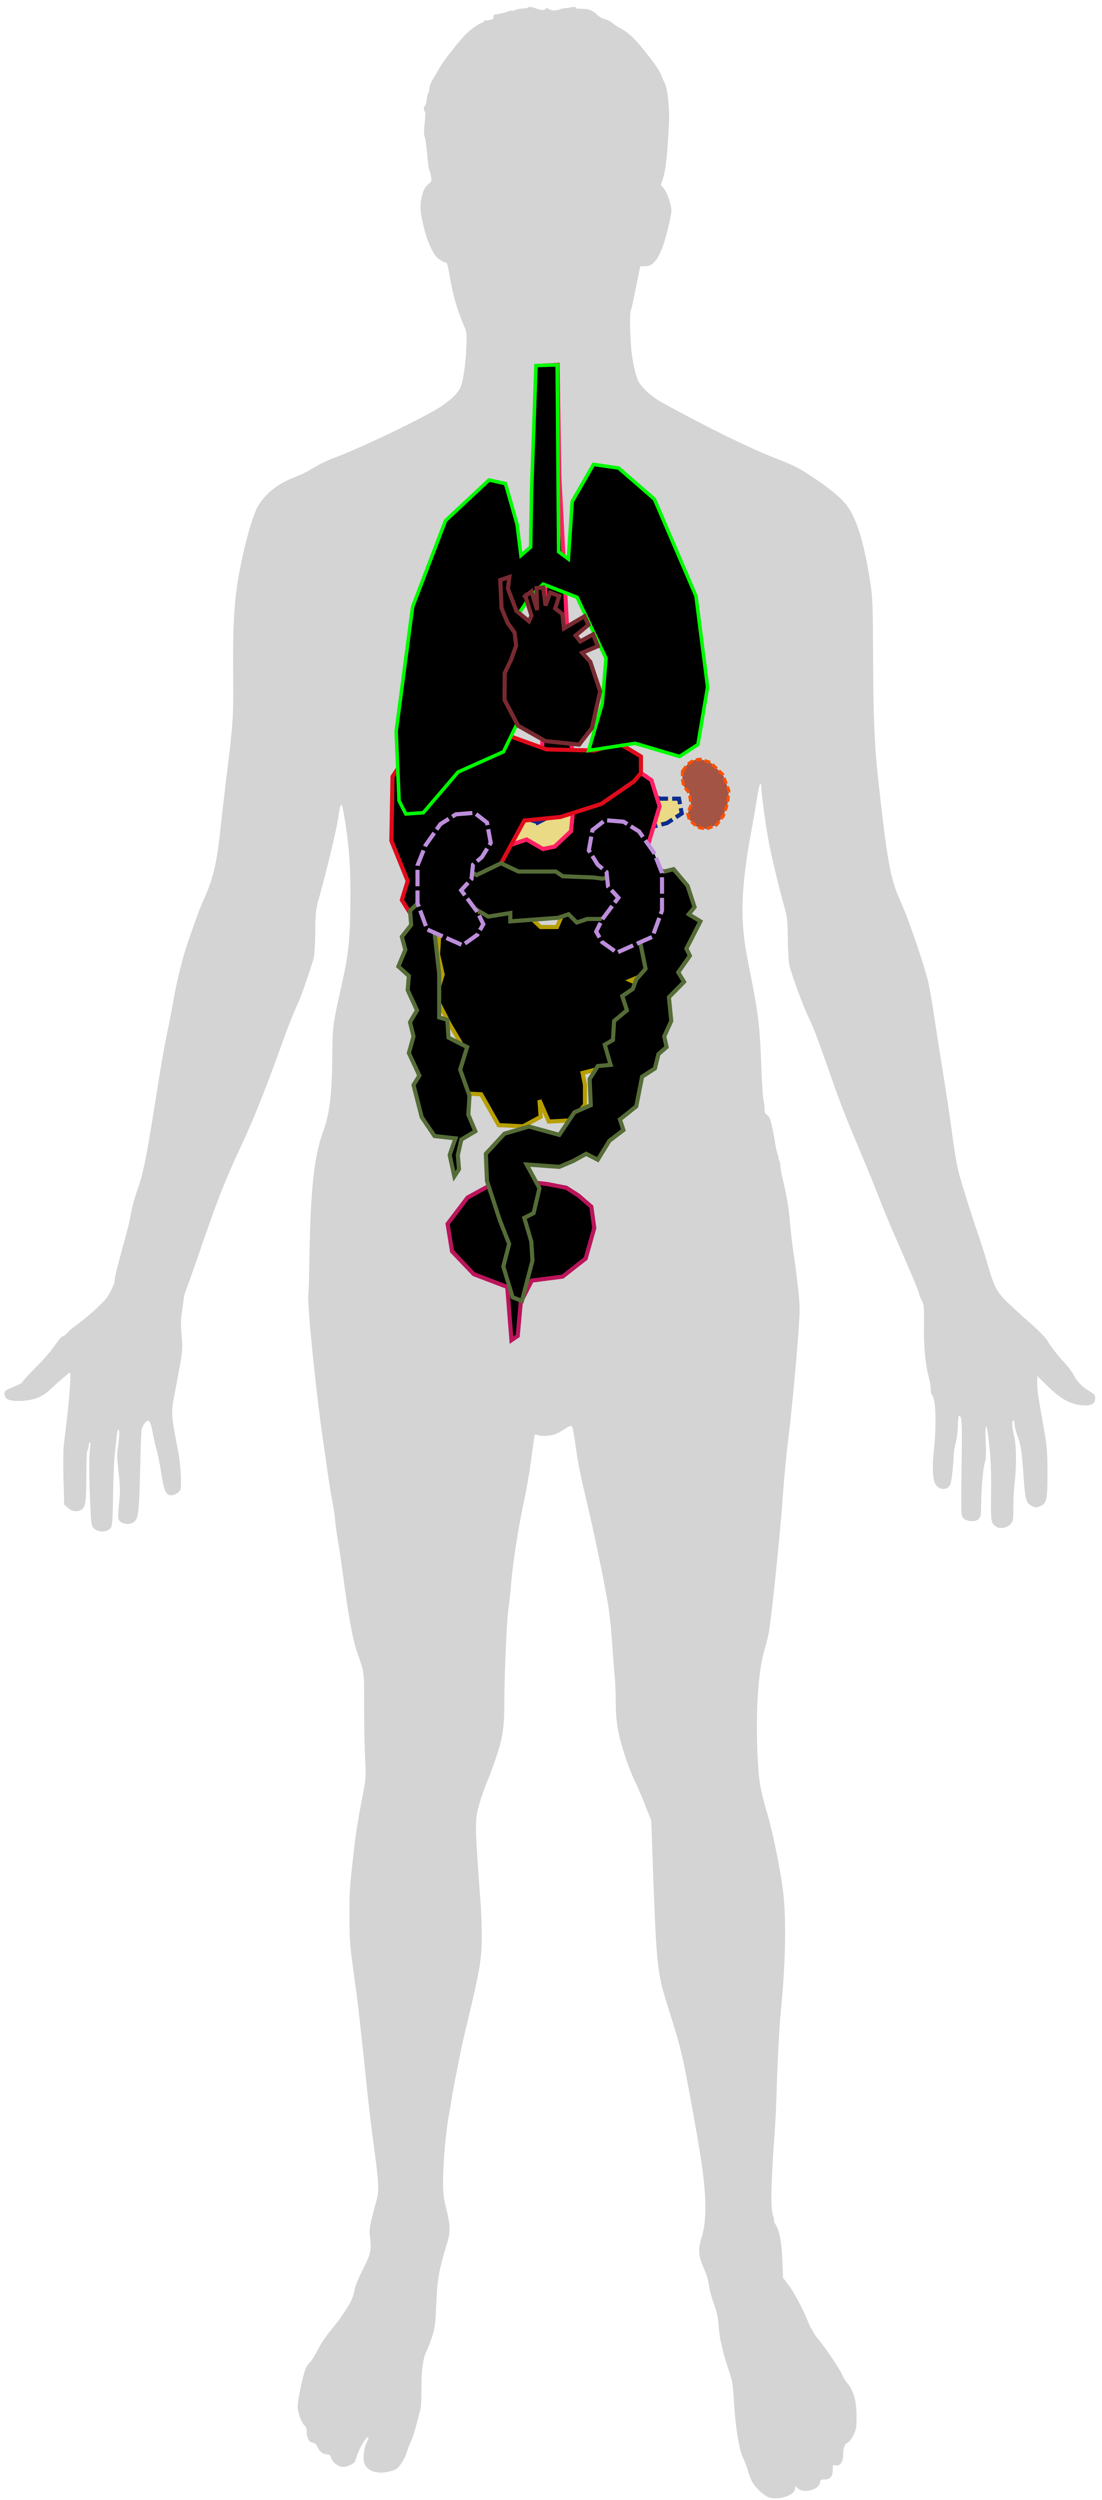 <?xml version="1.0" encoding="UTF-8" standalone="no"?>
<svg
        id="human"
   xmlns="http://www.w3.org/2000/svg"
        version="1.0"
        height="2200"
        width="970">
  <defs
          id="defs4"/>
  <g
          transform="translate(41.5,630.923)"
          id="layer1">
    <path
            id="path2180"
            d="m 634.5,1566.401 c -4.17,-1.87 -10.351,-7.609 -13.429,-12.468 -1.219,-1.925 -3.024,-6.425 -4.011,-10 -0.987,-3.575 -3.021,-8.975 -4.521,-12 -3.51,-7.08 -6.661,-26.549 -8.012,-49.5 -0.906,-15.394 -1.337,-17.992 -4.557,-27.5 -1.956,-5.775 -4.184,-13.2 -4.951,-16.5 -0.767,-3.3 -1.832,-7.8 -2.367,-10 -0.535,-2.2 -1.29,-8.275 -1.677,-13.5 -0.535,-7.221 -1.556,-11.78 -4.255,-19 -1.953,-5.225 -3.868,-12.425 -4.256,-16 -0.44,-4.054 -2.039,-9.461 -4.25,-14.367 -5.018,-11.139 -5.474,-16.996 -2.151,-27.633 4.758,-15.229 4.418,-37.487 -1.108,-72.5 -2.79,-17.675 -10.639,-61.249 -13.601,-75.5 -4.164,-20.034 -5.411,-24.591 -15.789,-57.658 -8.828,-28.132 -9.389,-34.027 -12.927,-135.842 l -0.869,-25 -5.244,-13.492 c -2.884,-7.42 -6.833,-16.645 -8.776,-20.5 -5.534,-10.983 -12.891,-33.074 -15.171,-45.556 -1.456,-7.97 -2.084,-15.587 -2.097,-25.416 -0.01,-7.72 -0.448,-18.085 -0.975,-23.035 -0.526,-4.95 -1.444,-16.875 -2.04,-26.5 -0.596,-9.625 -1.944,-23.575 -2.997,-31 -2.44,-17.207 -13.428,-70.411 -20.963,-101.5 -3.575,-14.751 -6.699,-30.676 -8.105,-41.323 -1.258,-9.528 -2.764,-17.952 -3.345,-18.721 -0.869,-1.15 -2.266,-0.616 -7.855,2.999 -5.478,3.543 -8.002,4.524 -13,5.052 -3.673,0.388 -7.338,0.219 -8.988,-0.414 -2.109,-0.81 -2.874,-0.769 -3.15,0.169 -0.201,0.681 -1.558,10.239 -3.017,21.239 -1.459,11 -4.19,26.975 -6.069,35.5 -4.714,21.384 -10.253,56.348 -11.445,72.249 -0.546,7.288 -1.655,17.751 -2.464,23.251 -1.526,10.378 -3.609,57.599 -3.617,82 -0.007,21.57 -1.305,31.072 -6.353,46.5 -2.429,7.425 -6.308,18 -8.619,23.5 -2.311,5.5 -5.502,14.617 -7.091,20.261 -4.088,14.513 -4.05,17.399 1.133,86.809 0.578,7.738 1.049,20.788 1.048,29 -0.004,20.89 -1.698,30.75 -14.071,81.931 -2.128,8.8 -4.615,20.05 -5.527,25 -0.912,4.95 -2.559,13.275 -3.659,18.5 -1.1,5.225 -2.377,12.2 -2.839,15.5 -0.461,3.3 -1.749,10.95 -2.861,17 -2.739,14.897 -5.113,41.75 -5.113,57.829 0,10.815 0.456,15.014 2.508,23.103 3.725,14.685 4.067,21.613 1.484,30.068 -7.676,25.122 -9.029,32.647 -9.98,55.5 -0.711,17.088 -1.147,20.551 -3.524,28 -1.492,4.675 -3.736,10.525 -4.986,13 -3.232,6.395 -4.697,17.293 -4.544,33.805 0.073,7.867 -0.308,15.742 -0.847,17.5 -0.539,1.758 -2.161,7.878 -3.605,13.602 -1.444,5.724 -3.543,12.207 -4.665,14.408 -1.123,2.2 -2.701,6.292 -3.508,9.093 -0.807,2.801 -3.065,7.454 -5.019,10.339 -3.021,4.463 -4.308,5.471 -8.614,6.75 -10.539,3.13 -19.176,1.283 -23.277,-4.976 -2.309,-3.523 -1.528,-14.441 1.449,-20.271 1.71,-3.349 1.866,-4.25 0.736,-4.25 -1.708,0 -7.951,10.835 -9.507,16.5 -0.604,2.2 -1.437,4.5 -1.849,5.111 -1.276,1.889 -7.003,4.389 -10.053,4.389 -4.136,0 -9.514,-3.923 -10.654,-7.771 -0.756,-2.553 -1.495,-3.228 -3.527,-3.228 -3.508,0 -6.955,-2.611 -8.579,-6.497 -0.949,-2.272 -2.202,-3.406 -4.205,-3.807 -3.373,-0.674 -5.231,-4.093 -5.231,-9.621 0,-2.353 -0.641,-4.36 -1.662,-5.203 -2.978,-2.459 -6.338,-11.581 -6.338,-17.204 0,-6.348 5.51,-31.156 7.7,-34.669 0.857,-1.375 2.598,-3.625 3.868,-5 1.27,-1.375 4.12,-6.1 6.332,-10.5 2.213,-4.4 7.179,-11.825 11.036,-16.5 7.487,-9.074 9.44,-11.794 15.8,-22 2.768,-4.442 4.381,-8.455 5.093,-12.672 0.699,-4.137 3.183,-10.401 7.533,-19 7.051,-13.938 7.696,-16.968 6.235,-29.328 -0.781,-6.608 -0.407,-8.625 5.92,-31.968 2.24,-8.263 1.846,-15.866 -2.461,-47.532 -2.169,-15.95 -4.894,-38.675 -6.056,-50.5 -1.161,-11.825 -2.972,-29.15 -4.024,-38.5 -1.052,-9.35 -2.4,-21.725 -2.994,-27.5 -0.594,-5.775 -2.699,-21.975 -4.677,-36 -3.251,-23.051 -3.606,-27.757 -3.701,-49 -0.102,-22.768 0.137,-26.153 4.479,-63.5 1.349,-11.602 3.247,-23.141 7.071,-43 3.007,-15.614 3.061,-16.398 2.213,-32.5 -0.478,-9.075 -0.869,-29.775 -0.869,-46 0,-32.279 0.537,-28.28 -6.643,-49.5 -3.534,-10.444 -7.704,-33.651 -11.907,-66.261 -1.116,-8.656 -3.136,-22.325 -4.489,-30.375 -1.354,-8.05 -2.461,-16.164 -2.461,-18.031 0,-1.867 -1.101,-9.231 -2.447,-16.364 -1.346,-7.133 -3.373,-19.719 -4.505,-27.969 -1.132,-8.25 -2.736,-19.5 -3.565,-25 -6.116,-40.586 -14.602,-124.901 -13.051,-129.667 0.239,-0.733 0.681,-16.183 0.983,-34.333 0.956,-57.464 4.161,-86.998 11.672,-107.58 6.163,-16.886 8.121,-33.046 8.415,-69.42 0.196,-24.299 0.332,-25.281 8.639,-62.5 5.952,-26.669 7.25,-40.325 7.315,-77 0.045,-25.583 -1.189,-42.945 -4.551,-64 -3.205,-20.072 -3.761,-20.356 -6.326,-3.223 -1.529,10.214 -10.424,47.019 -17.212,71.223 -2.398,8.549 -2.684,11.351 -2.857,28 -0.106,10.175 -0.696,20.525 -1.312,23 -1.592,6.397 -10.988,33.734 -13.233,38.5 -3.262,6.925 -9.645,22.666 -12.772,31.5 -13.89,39.235 -26.928,72.154 -37.427,94.5 -13.847,29.472 -20.412,45.926 -33.715,84.5 -8.51,24.677 -14.678,42.137 -16.075,45.5 -0.457,1.1 -1.065,4.025 -1.351,6.5 -0.286,2.475 -1.042,7.875 -1.679,12 -0.687,4.45 -0.874,10.55 -0.46,15 1.652,17.731 1.919,14.976 -5.004,51.5 -4.191,22.111 -4.293,19.872 2.559,56 1.043,5.5 2.023,15.099 2.177,21.332 0.28,11.323 0.278,11.334 -2.525,13.75 -1.56,1.345 -4.08,2.418 -5.677,2.418 -4.913,0 -6.5,-3.356 -8.928,-18.878 -1.2,-7.674 -3.055,-17.006 -4.122,-20.738 -1.067,-3.732 -2.665,-10.726 -3.55,-15.542 -1.946,-10.591 -3.607,-12.596 -6.955,-8.397 -1.266,1.587 -2.545,4.274 -2.843,5.971 -0.298,1.696 -0.822,15.684 -1.164,31.084 -0.869,39.076 -1.534,46.034 -4.699,49.199 -2.969,2.969 -8.486,3.364 -12.279,0.878 -2.862,-1.875 -2.983,-3.508 -1.423,-19.077 0.799,-7.976 0.66,-13.001 -0.687,-24.826 -1.396,-12.253 -1.486,-16.158 -0.521,-22.5 1.378,-9.055 1.496,-15.174 0.292,-15.174 -0.475,0 -1.127,2.812 -1.45,6.25 -0.323,3.438 -1.074,10.525 -1.669,15.75 -0.596,5.225 -1.261,21.343 -1.479,35.817 -0.324,21.507 -0.678,26.746 -1.934,28.663 -2.848,4.347 -11.488,4.47 -15.351,0.218 -1.78,-1.96 -2.09,-4.313 -2.856,-21.698 -1.076,-24.422 -1.121,-40.809 -0.131,-48.319 0.511,-3.876 0.427,-5.609 -0.25,-5.191 -0.559,0.346 -1.017,1.925 -1.017,3.51 0,1.585 -0.45,3.16 -1,3.5 -0.618,0.382 -1,9.021 -1,22.591 0,23.348 -0.692,27.603 -4.85,29.828 -3.641,1.949 -7.92,1.258 -11.385,-1.837 l -3.266,-2.918 -0.616,-22.332 c -0.339,-12.283 -0.217,-25.707 0.271,-29.832 0.488,-4.125 1.844,-15.6 3.013,-25.5 2.263,-19.169 3.446,-38.5 2.354,-38.5 -0.684,0 -10.742,8.634 -17.856,15.329 -7.152,6.73 -15.754,9.695 -27.964,9.638 -8.216,-0.038 -11.701,-1.942 -11.701,-6.393 0,-2.061 0.785,-2.94 3.75,-4.204 10.081,-4.295 12.25,-5.423 12.25,-6.366 0,-0.562 4.806,-5.851 10.679,-11.753 5.874,-5.902 12.656,-13.435 15.073,-16.741 7.761,-10.614 8.525,-11.51 9.825,-11.51 0.703,0 2.227,-1.206 3.387,-2.681 1.16,-1.474 4.066,-4.062 6.457,-5.75 10.818,-7.636 26.523,-21.796 29.18,-26.311 4.605,-7.824 6.398,-12.004 6.418,-14.96 0.017,-2.545 1.469,-8.508 7.012,-28.798 1.052,-3.85 2.826,-10.349 3.943,-14.442 1.117,-4.093 2.713,-11.376 3.548,-16.184 0.834,-4.808 3.049,-12.976 4.923,-18.151 5.441,-15.03 8.284,-28.861 16.079,-78.223 5.385,-34.098 8.275,-50.727 10.951,-63 1.319,-6.05 3.814,-19.1 5.545,-29 2.953,-16.895 8.593,-38.993 13.145,-51.5 1.101,-3.025 3.718,-10.45 5.816,-16.5 2.098,-6.05 5.161,-13.925 6.807,-17.5 8.603,-18.682 12.032,-32.808 15.172,-62.5 1.163,-11 3.221,-29 4.573,-40 6.837,-55.631 6.972,-57.559 6.702,-95.5 -0.392,-55.007 1.315,-75.017 9.384,-110 4.647,-20.146 9.61,-35.38 13.357,-40.995 7.163,-10.736 16.923,-18.216 31.11,-23.844 7.71,-3.058 11.108,-4.789 20.917,-10.653 3.025,-1.808 9.922,-4.933 15.327,-6.943 23.225,-8.639 78.087,-35.001 92.173,-44.291 9.653,-6.366 15.85,-12.474 18.086,-17.825 2.169,-5.192 4.419,-21.184 4.929,-35.043 0.448,-12.151 0.36,-12.862 -2.379,-19.261 -6.048,-14.131 -9.339,-25.761 -12.586,-44.476 -1.665,-9.595 -2.055,-10.668 -3.877,-10.668 -0.665,0 -2.942,-1.178 -5.061,-2.618 -5.121,-3.48 -10.522,-15.108 -14.004,-30.151 -2.989,-12.912 -3.205,-17.843 -1.132,-25.801 1.561,-5.992 2.598,-7.759 6.34,-10.798 2.001,-1.625 2.224,-2.445 1.634,-6.007 -0.376,-2.269 -1.079,-4.88 -1.563,-5.802 -0.484,-0.923 -1.369,-7.448 -1.967,-14.5 -0.598,-7.052 -1.565,-13.816 -2.149,-15.029 -0.753,-1.564 -0.738,-5.058 0.053,-12 0.713,-6.262 0.766,-9.914 0.146,-10.127 -1.244,-0.427 -1.264,-3.867 -0.028,-4.631 0.518,-0.32 1.216,-2.709 1.551,-5.309 0.335,-2.6 1.036,-5.508 1.558,-6.463 0.522,-0.955 0.949,-2.93 0.949,-4.389 0,-1.459 1.427,-4.953 3.171,-7.764 1.744,-2.811 4.62,-7.654 6.391,-10.763 2.951,-5.18 11.622,-16.397 20.349,-26.326 4.257,-4.843 12.77,-11.381 15.839,-12.164 1.238,-0.316 2.25,-0.995 2.25,-1.51 0,-0.514 0.562,-0.831 1.25,-0.703 0.688,0.128 2.664,-0.102 4.392,-0.512 2.42,-0.573 3.03,-1.174 2.653,-2.613 -0.411,-1.57 0.282,-1.984 4.342,-2.593 2.657,-0.398 6.32,-1.347 8.141,-2.108 1.821,-0.761 3.761,-1.105 4.31,-0.765 0.55,0.34 1.629,0.096 2.398,-0.542 0.769,-0.638 3.562,-1.228 6.206,-1.311 2.644,-0.083 5.129,-0.611 5.521,-1.174 0.469,-0.674 2.392,-0.427 5.634,0.724 5.786,2.055 8.828,2.223 9.396,0.519 0.304,-0.913 1.047,-0.811 2.892,0.398 2.346,1.537 6.175,1.56 9.865,0.059 0.825,-0.336 2.85,-0.721 4.5,-0.855 1.65,-0.135 4.526,-0.559 6.392,-0.943 2.33,-0.479 3.183,-0.359 2.723,0.384 -0.452,0.731 1.253,1.073 5.252,1.054 6.347,-0.03 10.19,1.481 13.855,5.45 1.222,1.324 4.256,2.976 6.741,3.672 2.485,0.696 5.535,2.273 6.777,3.506 1.242,1.232 4.509,3.392 7.259,4.8 8.302,4.25 15.975,12.39 30.828,32.704 1.81,2.475 3.866,6.075 4.57,8 0.704,1.925 1.938,4.733 2.742,6.24 2.008,3.764 3.59,12.619 4.066,22.76 0.479,10.201 0.51,8.892 -0.645,27.5 -1.175,18.931 -2.566,29.338 -4.737,35.451 l -1.707,4.806 2.665,3.168 c 2.87,3.411 6.718,14.431 6.718,19.241 0,5.091 -4.876,24.967 -8.26,33.666 -2.033,5.228 -4.513,9.604 -6.657,11.75 -3.426,3.429 -4.061,3.684 -9.545,3.837 l -2.962,0.083 -2.848,14 c -4.191,20.603 -4.437,21.725 -5.485,25 -0.945,2.952 -0.837,16.496 0.254,31.784 0.837,11.74 4.067,26.297 6.911,31.15 3.571,6.093 11.902,13.348 21.153,18.419 38.74,21.239 75.479,39.287 97.939,48.113 17.826,7.005 20.926,8.56 33.5,16.803 14.465,9.482 25.846,18.892 30.47,25.191 8.838,12.039 15.268,33.276 20.604,68.041 2.064,13.452 2.243,18.401 2.467,68.5 0.232,51.664 1.208,74.735 4.392,103.747 5.673,51.692 8.72,73.311 12.227,86.753 2.468,9.459 2.897,10.624 9.92,27 6.192,14.436 18.513,51.002 21.904,65 1.132,4.675 3.42,17.725 5.084,29 1.664,11.275 4.787,31.3 6.94,44.5 3.924,24.059 7.086,45.046 9.04,60 2.036,15.583 4.144,27.857 6.077,35.381 2.224,8.658 12.352,40.654 17.605,55.619 1.931,5.5 4.989,15.175 6.796,21.5 5.873,20.559 8.156,25.587 14.894,32.791 3.344,3.576 12.764,12.343 20.932,19.483 9.158,8.005 15.867,14.709 17.5,17.488 3.174,5.4 9.771,13.867 16.218,20.812 2.59,2.79 5.662,6.94 6.826,9.222 3.066,6.011 7.329,10.491 13.597,14.289 4.871,2.952 5.508,3.715 5.508,6.604 0,4.969 -3.355,6.718 -11.619,6.054 -10.164,-0.816 -18.832,-5.619 -30.131,-16.694 l -9.25,-9.067 v 6.144 c 0,6.471 0.426,9.538 4.567,32.875 4.211,23.731 4.392,25.648 4.413,46.782 0.023,23.45 -0.631,26.338 -6.521,28.799 -3.301,1.379 -3.93,1.355 -7.286,-0.286 -4.916,-2.404 -5.8,-5.483 -7.15,-24.935 -1.674,-24.112 -2.315,-28.342 -5.64,-37.23 -1.311,-3.503 -2.383,-7.89 -2.383,-9.75 0,-1.859 -0.45,-3.381 -1,-3.381 -1.488,0 -1.211,6.399 0.577,13.296 2.002,7.726 2.328,27.059 0.673,39.914 -0.688,5.341 -1.25,15.513 -1.25,22.604 0,12.211 -0.127,13.03 -2.391,15.474 -3.126,3.373 -9.019,4.523 -12.51,2.442 -4.809,-2.868 -5.093,-4.555 -4.755,-28.23 0.308,-21.507 -0.168,-31.824 -2.303,-49.957 -1.736,-14.742 -3.184,-12.931 -2.422,3.029 0.447,9.365 0.299,15.169 -0.446,17.475 -1.696,5.25 -3.14,19.893 -3.485,35.34 -0.297,13.317 -0.41,13.969 -2.737,15.853 -3.221,2.609 -10.595,1.801 -13.287,-1.455 -1.738,-2.103 -1.806,-4.484 -1.268,-44.673 0.552,-41.277 0.351,-45.113 -2.367,-45.113 -0.4,0 -0.799,3.89 -0.888,8.646 -0.089,4.755 -0.9,11.393 -1.802,14.75 -0.902,3.357 -1.729,8.354 -1.837,11.104 -0.328,8.377 -1.643,20.792 -2.612,24.657 -1.549,6.179 -9.123,7.09 -13.228,1.592 -2.73,-3.656 -3.297,-15.469 -1.524,-31.749 1.744,-16.017 1.747,-35.952 0.007,-42.748 -0.739,-2.886 -1.637,-5.067 -1.995,-4.846 -0.358,0.221 -0.746,-1.804 -0.862,-4.5 -0.116,-2.696 -0.669,-6.604 -1.23,-8.685 -3.508,-13.026 -4.989,-27.411 -4.777,-46.377 0.206,-18.367 0.103,-19.558 -2.033,-23.555 -1.238,-2.316 -2.25,-4.888 -2.25,-5.717 0,-1.468 -7.082,-18.334 -22.34,-53.204 -4.123,-9.422 -9.963,-23.597 -12.977,-31.5 -3.014,-7.903 -10.516,-26.294 -16.671,-40.869 -13.971,-33.084 -16.61,-39.924 -28.551,-74 -9.582,-27.343 -12.397,-34.575 -18.298,-47 -3.446,-7.257 -13.132,-33.779 -15.156,-41.5 -0.804,-3.066 -1.394,-12.154 -1.525,-23.5 -0.192,-16.568 -0.492,-19.492 -2.866,-28 -5.565,-19.942 -11.754,-46.037 -14.577,-61.462 -2.43,-13.276 -6.039,-40.868 -6.039,-46.167 0,-0.754 -0.396,-1.371 -0.881,-1.371 -0.484,0 -1.637,5.062 -2.56,11.25 -0.924,6.188 -3.183,19.35 -5.02,29.25 -9.516,51.277 -10.362,79.919 -3.382,114.5 9.261,45.884 10.654,56.607 11.885,91.5 0.524,14.85 1.393,28.8 1.932,31 0.539,2.2 0.99,5.897 1.003,8.215 0.017,3.072 0.529,4.485 1.887,5.212 1.024,0.548 2.345,2.252 2.933,3.785 1.128,2.936 4.169,17.684 4.7,22.788 0.172,1.65 0.986,5.138 1.81,7.75 0.824,2.612 1.262,4.75 0.974,4.75 -0.288,0 -0.031,0.594 0.572,1.321 0.603,0.727 1.067,2.639 1.031,4.25 -0.036,1.611 0.462,5.179 1.105,7.929 4.657,19.905 6.041,27.514 7.003,38.5 1.252,14.291 2.621,25.79 4.526,38 0.729,4.675 2.107,15.685 3.062,24.466 1.524,14.018 1.589,18.167 0.531,34 -1.769,26.467 -6.781,79.153 -9.659,101.534 -1.379,10.725 -3.38,32.1 -4.447,47.5 -2.274,32.832 -10.264,109.841 -12.51,120.564 -0.856,4.09 -2.396,10.136 -3.421,13.436 -5.721,18.411 -8.132,55.6 -6.158,95 1.115,22.257 2.017,27.328 9.422,53 4.528,15.699 11.199,49.484 13.13,66.5 2.695,23.751 1.938,62.869 -1.975,102 -1.516,15.167 -3.159,46.276 -4.012,76 -0.276,9.625 -0.957,23.8 -1.512,31.5 -3.399,47.111 -3.829,67.806 -1.543,74.284 0.783,2.219 1.197,4.262 0.92,4.539 -0.277,0.277 0.269,1.682 1.212,3.123 3.548,5.415 5.502,15.542 6.089,31.555 l 0.568,15.5 4.609,6 c 4.838,6.3 13.161,21.83 17.147,32 1.294,3.3 2.955,6.71 3.692,7.579 0.737,0.868 1.339,1.996 1.339,2.507 0,0.511 2.061,3.4 4.581,6.421 6.245,7.489 18.239,25.331 20.568,30.596 1.048,2.369 2.955,5.565 4.237,7.102 6.108,7.319 8.597,16.117 8.57,30.294 -0.018,9.386 -0.309,11.084 -2.738,16 -1.557,3.151 -3.786,6.017 -5.218,6.711 -2.737,1.326 -3.699,4.184 -3.882,11.539 -0.144,5.802 -2.935,9.264 -6.705,8.318 -2.271,-0.57 -2.413,-0.352 -2.413,3.691 0,6.058 -2.146,8.742 -6.99,8.742 -3.474,0 -3.91,0.282 -4.193,2.718 -0.739,6.351 -14.283,10.011 -19.367,5.234 l -2.18,-2.048 -0.587,2.936 c -1.155,5.776 -16.195,9.986 -23.682,6.628 z"
            style="fill:#666666;fill-opacity:0.325;opacity:0.86"/>
    <path
            id="path4681"
            stroke-miterlimit="3.9"
            d="m 430.028,93.881 36.048,-18.32 12.611,3.669 14.409,-9.154 14.421,5.485 19.816,-7.313 12.611,3.657 h 16.22 l 2.446,13.018 -13.043,8.459 -38.05,9.666 -32.439,16.492 -11.712,1.646 -5.85,7.947 -4.555,4.632 16.268,13.895 -1.954,12.579 -5.203,11.921 -13.666,2.645 h -10.43 l -29.298,-12.579 -11.724,-29.132 v -22.501 l 12.372,-17.211 12.372,-3.974 10.429,3.303 z"
            style="fill:#ffdf40;fill-opacity:0.529;stroke:#0c2c8e;stroke-width:3.626;stroke-miterlimit:3.9;stroke-dasharray:10.879, 3.626"/>
    <path
            d="m 449.304,-309.953 1.498,97.366 9.231,180.568 2.062,67.832 12.312,12.53 9.758,9.386 5.634,-12.518 24.132,-2.084 17.958,12.518 7.193,22.964 -10.274,34.446 -29.766,33.398 -53.37,22.952 -19.504,-7.301 -14.374,-25.048 -11.293,-2.084 -12.312,12.518 1.019,14.627 -16.423,2.072 4.112,-30.265 23.616,-18.783 21.542,-7.313 14.386,8.362 10.25,-2.097 14.386,-13.566 3.069,-29.217 -20.523,-18.795 -8.212,-21.916 2.038,-36.53 1.031,-117.928 -8.212,-148.218 1.582,-36.738 z"
            stroke-miterlimit="3.9"
            id="path4745"
            style="fill:{{ stomach_color }};fill-opacity:0.798;stroke:#ff1f64;stroke-width:3.626;stroke-miterlimit:3.9"/>
    <path
            d="m 512.385,28.511 10.274,6.265 v 14.615 l -6.162,7.301 -28.747,19.831 -35.916,11.482 -31.828,3.133 -21.554,39.651 -27.716,22.964 -51.32,18.783 -7.193,-11.482 5.143,-16.699 -14.386,-35.47 1.031,-56.374 18.485,-28.169 43.109,-10.446 42.078,3.133 31.828,11.482 42.078,1.048 21.566,-6.265 z"
            stroke-miterlimit="3.9"
            id="path5194"
            style="fill:{{ liver_color }};fill-opacity:0.774;stroke:#df0b1b;stroke-width:3.626;stroke-miterlimit:3.9"/>
    <path
            d="m 448.953,-309.819 1.292,164.487 8.511,6.323 3.41,-50.556 18.721,-32.659 22.142,3.161 31.497,27.382 36.608,85.318 10.211,80.054 -8.511,50.556 -16.176,10.53 -39.163,-11.587 -40.863,6.323 11.921,-41.085 3.4,-40.015 -25.532,-53.718 -29.797,-11.587 -11.921,11.587 -11.921,17.898 1.71,91.641 -12.776,26.324 -40.008,17.91 -30.652,35.808 -15.321,1.058 -5.965,-11.587 -2.545,-61.086 14.466,-109.539 28.952,-75.835 38.308,-35.82 14.466,3.161 10.221,35.82 3.4,27.382 8.521,-7.38 0.845,-49.499 3.868,-110.203 z"
            stroke-miterlimit="3.9"
            id="path5228"
            style="fill:{{ lung_color }};fill-opacity:0.739;stroke:#00fa00;stroke-width:3.119;stroke-miterlimit:3.9"/>
    <path
            d="m 468.257,170.245 24.635,6.265 3.069,12.53 v 12.518 l 15.405,-6.253 13.343,-1.048 9.231,9.386 3.093,10.446 -6.162,10.434 -17.454,7.313 23.616,10.434 -4.112,22.952 -16.423,14.627 -11.293,6.253 1.031,11.482 -10.274,9.386 -24.635,6.265 2.062,10.434 v 17.747 l -12.324,13.566 -19.504,1.048 -8.212,-18.783 1.031,14.602 -15.405,8.349 -21.554,-1.036 -15.392,-27.145 -20.535,-1.036 -11.281,-14.615 1.019,-9.386 15.404,-15.663 -12.324,-20.868 -12.312,-24.012 6.15,-19.831 -4.1,-17.735 1.019,-16.699 9.243,-10.446 19.504,-5.217 10.262,-9.385 18.473,-2.097 18.485,7.313 13.343,12.518 h 14.374 l 4.1,-9.386 z"
            stroke-miterlimit="3.9"
            id="path8590"
            style="fill:{{ small_intestine_color }};stroke:#b69e00;stroke-width:3.626;stroke-miterlimit:3.9"/>
    <path
            d="m 412.825,-62.797 -4.531,12.64 -5.514,11.445 -0.096,11.823 -0.084,11.823 11.892,22.672 24,13.603 29.766,3.133 11.293,-14.627 7.193,-32.35 -8.631,-25.841 -7.193,-8.02 13.762,-5.79 -4.1,-10.446 -11.293,6.265 -4.112,-5.217 11.293,-9.386 -3.5,-7.533 -18.054,10.653 -1.379,-12.628 -6.378,-4.9 3.62,-10.97 -8.032,-2.986 -4.04,11.409 -2.098,-15.943 -5.838,0.536 0.503,19.332 -4.915,-16.419 -7.037,5.522 1.57,-1.585 5.442,17.491 -2.218,4.876 -11.101,-9.191 -7.409,-19.49 1.235,-10.275 -7.996,2.682 1.151,24.805 5.299,12.798 6.15,8.593 z"
            stroke-miterlimit="3.9"
            id="path8642"
            style="fill:{{ heart_color }};fill-opacity:0.732;stroke:#782a30;stroke-width:3.626;stroke-miterlimit:3.9"/>
    <path
            d="m 440.038,410.977 -21.339,-2.316 -24.743,1.158 -11.976,6.558 -11.964,6.545 -17.538,23.159 3.932,24.159 19.133,20.1 29.466,11.238 3.68,46.806 5.514,-3.742 2.721,-29.778 9.674,-18.905 27.129,-3.498 20.284,-15.919 7.588,-26.84 -2.601,-18.795 -11.389,-9.849 -10.609,-6.789 z"
            stroke-miterlimit="3.9"
            id="path8666"
            style="fill:{{ bladder_color }};fill-opacity:0.697;stroke:#ba155b;stroke-width:3.626;stroke-miterlimit:3.9"/>
    <path
            d="m 426.168,461.647 1.031,16.699 -9.243,35.47 -8.212,-3.12 -8.212,-27.133 5.131,-19.831 -8.212,-20.88 -11.293,-34.434 -1.019,-24.012 16.423,-17.735 21.554,-6.265 26.685,7.313 13.343,-19.844 14.374,-6.253 -1.031,-22.964 7.193,-11.482 11.281,-1.048 -5.131,-17.735 7.193,-4.181 1.019,-16.699 11.293,-9.386 -4.1,-12.53 9.231,-6.265 3.081,-8.349 8.212,-9.385 -5.131,-25.048 3.081,-10.446 -5.131,-9.386 -10.262,-4.181 -20.535,5.217 H 475.438 l -9.231,3.133 -7.193,-7.301 -9.231,3.133 -42.09,3.133 v -7.313 l -19.504,3.133 -12.324,-7.313 -9.231,8.362 -11.293,-4.181 -14.374,16.699 4.1,36.53 v 38.615 l 7.193,2.096 1.019,15.651 16.423,8.349 -6.15,19.831 8.212,22.964 -1.031,16.699 6.162,14.602 -12.324,7.313 -3.081,13.566 1.031,12.53 -4.1,6.253 -4.112,-18.783 5.131,-14.615 -18.473,-2.084 -11.293,-16.699 -7.193,-28.181 5.143,-8.349 -9.231,-19.831 4.1,-14.615 -3.081,-12.518 6.162,-10.434 -8.212,-17.747 1.019,-12.518 -9.231,-8.349 6.15,-14.627 -3.081,-11.47 8.212,-10.434 -1.019,-12.53 13.343,-12.518 v -15.663 l 13.343,-2.084 17.454,-9.386 14.362,8.337 21.566,-10.434 15.393,7.313 h 32.847 l 6.162,4.169 26.685,1.048 8.212,1.036 12.324,-3.133 14.362,2.096 17.454,-8.349 10.262,3.12 8.212,-2.072 12.324,14.602 6.162,18.783 -5.143,6.265 10.274,6.265 -12.324,24.012 3.081,6.253 -10.262,14.615 5.131,8.349 -13.343,13.566 2.05,20.868 -6.162,13.566 2.062,9.398 -7.193,6.265 -3.081,12.518 -11.293,7.313 -5.131,26.084 -14.374,11.482 3.081,9.385 -12.312,9.398 -10.262,16.699 -10.274,-5.217 -11.293,6.265 -12.312,5.217 -28.747,-2.084 11.293,20.88 -5.131,21.916 -8.212,4.169 z"
            stroke-miterlimit="3.9"
            id="path8736"
            style="fill:{{ large_intestine_color }};fill-opacity:0.697;stroke:#556c37;stroke-width:3.626;stroke-miterlimit:3.9"/>
    <path
            d="m 359.838,85.653 16.28,-1.316 11.077,8.605 3.249,17.869 -7.816,12.579 -7.804,6.619 -1.307,12.579 -9.111,9.934 14.326,19.198 5.203,10.604 -5.203,9.264 -13.031,9.264 -31.253,-13.895 -8.463,-23.183 V 130.679 l 7.169,-17.881 13.019,-18.527 z m 147.536,6.521 -16.28,-1.329 -11.065,8.605 -3.261,17.881 7.816,12.579 7.816,6.619 1.295,12.579 9.111,9.934 -14.314,19.198 -5.215,10.592 5.215,9.264 13.019,9.264 31.253,-13.895 8.463,-23.171 V 137.188 L 534.071,119.319 521.04,100.78 Z"
            stroke-miterlimit="3.9"
            id="path8932"
            style="fill:{{ kidney_color }};fill-opacity:0.856;stroke:#bd8edb;stroke-width:3.626;stroke-miterlimit:3.9;stroke-dasharray:14.506, 3.626"/>
    <g
            transform="matrix(10.95,0,0,11.387,192.257,-166.911)"
            id="layer1-0">
      <path
              style="fill:#942914;fill-opacity:0.743;stroke:#fc5000;stroke-width:0.24;stroke-miterlimit:3.9;stroke-dasharray:0.479, 0.24"
              d="m 33.51,18.86 0.38,-0.519 0.519,-0.346 0.553,-0.069 0.796,0.242 1.002,0.934 0.485,1.245 -0.104,1.002 -0.346,0.969 -0.553,0.691 -0.83,0.311 -0.692,-0.138 -0.657,-0.588 -0.138,-0.467 0.277,-0.674 -0.139,-0.899 -0.45,-0.553 -0.103,-0.484 z"
              stroke-miterlimit="3.9"
              id="path32181"/>
    </g>
  </g>
</svg>
